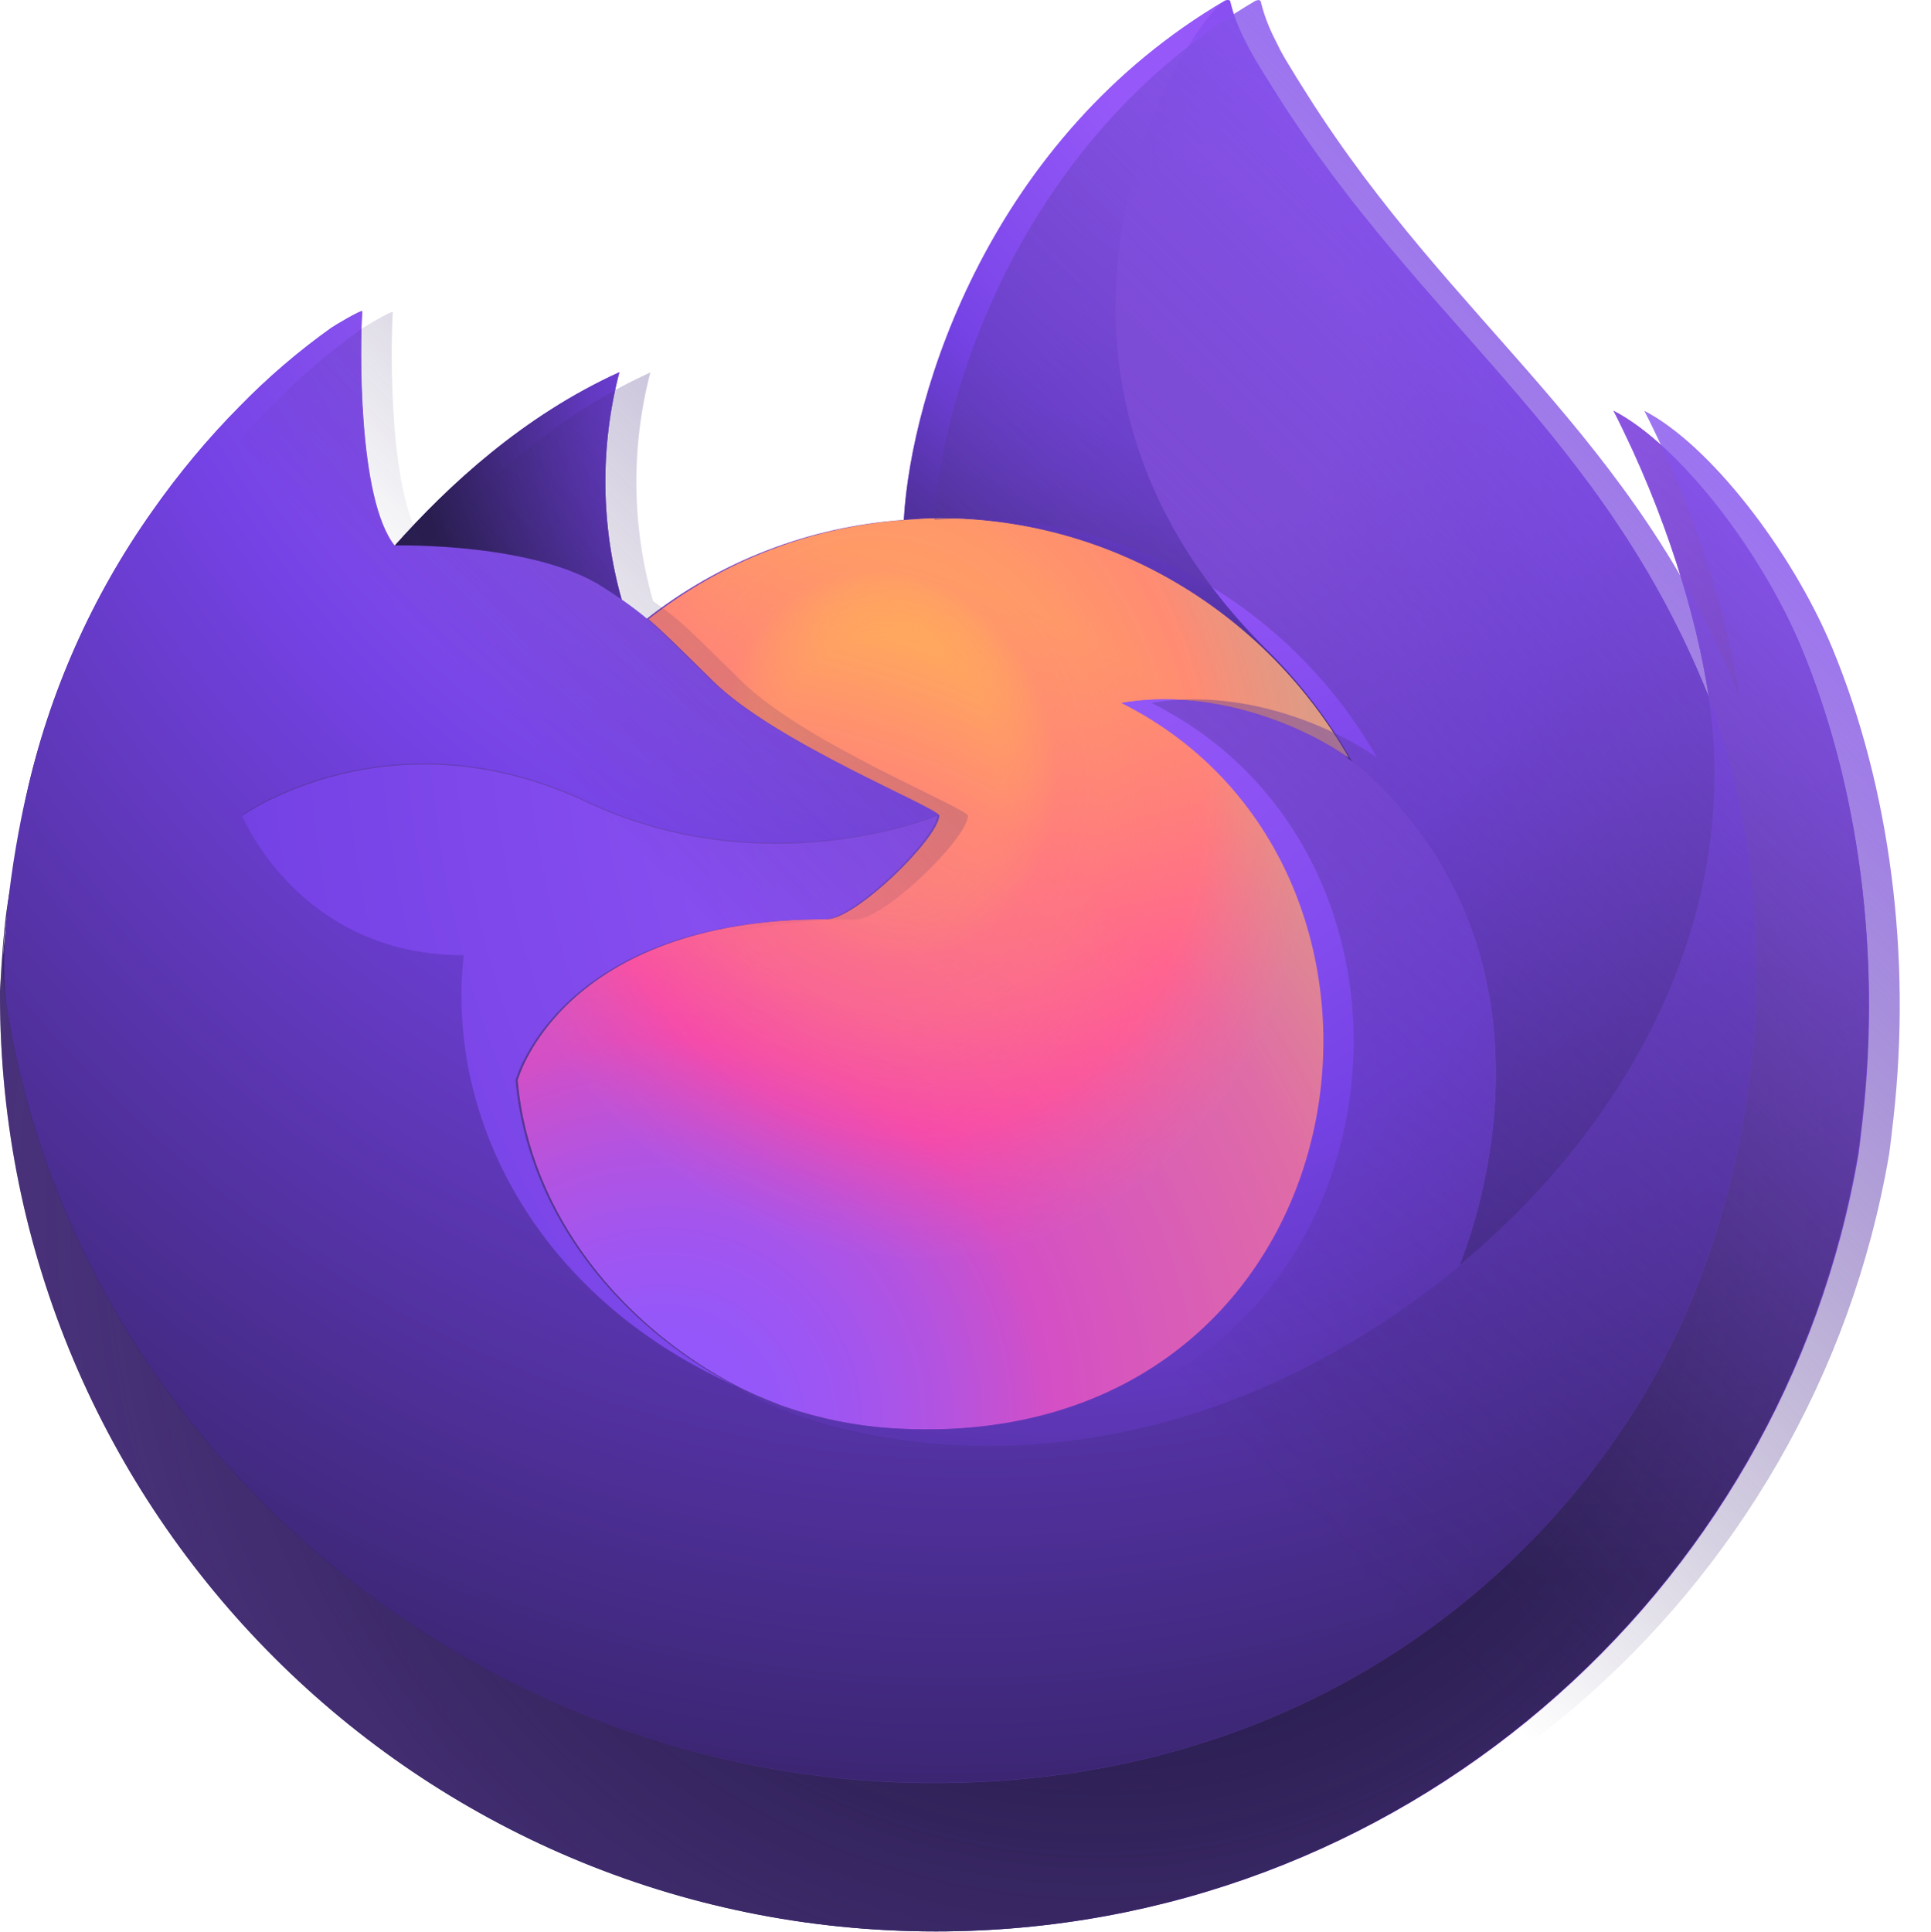<?xml version="1.0" encoding="UTF-8" standalone="no"?>
<svg
   width="80"
   height="80.018"
   viewBox="0 0 80 80.018"
   version="1.1"
   id="svg69"
   sodipodi:docname="focus.svg"
   inkscape:version="1.4.2 (ebf0e940d0, 2025-05-08)"
   xmlns:inkscape="http://www.inkscape.org/namespaces/inkscape"
   xmlns:sodipodi="http://sodipodi.sourceforge.net/DTD/sodipodi-0.dtd"
   xmlns="http://www.w3.org/2000/svg"
   xmlns:svg="http://www.w3.org/2000/svg">
  <defs
     id="defs69" />
  <sodipodi:namedview
     id="namedview69"
     pagecolor="#505050"
     bordercolor="#ffffff"
     borderopacity="1"
     inkscape:showpageshadow="0"
     inkscape:pageopacity="0"
     inkscape:pagecheckerboard="1"
     inkscape:deskcolor="#505050"
     showgrid="false"
     inkscape:zoom="2.2309711"
     inkscape:cx="189.60353"
     inkscape:cy="39.892941"
     inkscape:window-width="1504"
     inkscape:window-height="969"
     inkscape:window-x="0"
     inkscape:window-y="0"
     inkscape:window-maximized="0"
     inkscape:current-layer="svg69" />
  <linearGradient
     id="a"
     x1="74.478"
     x2="7.41"
     y1="738.711"
     y2="780.958"
     gradientTransform="translate(-0.95,-718.163)"
     gradientUnits="userSpaceOnUse">
    <stop
       offset="0"
       stop-color="#9658f9"
       id="stop1" />
    <stop
       offset=".13"
       stop-color="#9356f4"
       id="stop2" />
    <stop
       offset=".29"
       stop-color="#8951e5"
       id="stop3" />
    <stop
       offset=".46"
       stop-color="#7a49cd"
       id="stop4" />
    <stop
       offset=".64"
       stop-color="#643dab"
       id="stop5" />
    <stop
       offset=".82"
       stop-color="#492e81"
       id="stop6" />
    <stop
       offset="1"
       stop-color="#291d4f"
       id="stop7" />
  </linearGradient>
  <path
     fill="url(#a)"
     d="m 74.63,26.828 c -1.69,-4.05 -5.1,-8.43 -7.78,-9.81 2.18,4.27 3.44,8.56 3.93,11.76 v 0.06 c -4.38,-10.92 -11.82,-15.32 -17.89,-24.91 -0.31,-0.49 -0.61,-0.97 -0.92,-1.49 -0.17,-0.29 -0.3,-0.55 -0.42,-0.8 -0.25,-0.49 -0.45,-1 -0.58,-1.53 0,-0.03 -0.01,-0.05 -0.02,-0.07 -0.02,-0.02 -0.04,-0.03 -0.06,-0.03 -0.02,-0.01 -0.05,-0.01 -0.07,0 l -0.02,0.01 c -0.01,0 -0.02,0.01 -0.03,0.01 l 0.01,-0.02 c -9.74,5.7 -13.04,16.25 -13.34,21.53 -3.89,0.27 -7.61,1.7 -10.67,4.11 -0.32,-0.27 -0.66,-0.52 -1,-0.76 -0.88,-3.09 -0.92,-6.36 -0.11,-9.47 -3.98,1.81 -7.08,4.68 -9.33,7.21 h 0.01 c -1.54,-1.95 -1.43,-8.37 -1.34,-9.71 -0.02,-0.08 -1.15,0.59 -1.29,0.69 -1.36,0.97 -2.62,2.05 -3.79,3.25 -1.33,1.34 -2.54,2.8 -3.62,4.34 -2.5,3.53 -4.27,7.52 -5.21,11.74 -0.02,0.08 -0.03,0.17 -0.05,0.26 -0.07,0.34 -0.34,2.05 -0.38,2.42 v 0.08 c -0.34,1.76 -0.55,3.55 -0.63,5.35 v 0.2 c 0,21.41 17.35,38.76 38.76,38.76 19.17,0 35.09,-13.92 38.21,-32.2 0.07,-0.49 0.12,-0.99 0.18,-1.49 0.74,-6.67 -0.13,-13.66 -2.55,-19.49 z m -44.68,30.34 c 0.18,0.09 0.35,0.18 0.54,0.26 l 0.03,0.02 c -0.19,-0.09 -0.38,-0.19 -0.57,-0.28 z m 40.84,-28.31 v -0.04 z"
     id="path7"
     style="fill:url(#a)" />
  <radialGradient
     id="b"
     cx="-560.779"
     cy="-12.794"
     r="1.333"
     gradientTransform="matrix(-23.53,55.869,-59,-24.849,-13886.147,31025.199)"
     gradientUnits="userSpaceOnUse">
    <stop
       offset="0"
       stop-color="#9658f9"
       id="stop8" />
    <stop
       offset=".65"
       stop-color="#291d4f"
       id="stop9" />
  </radialGradient>
  <path
     fill="url(#b)"
     d="m 74.63,26.828 c -1.69,-4.05 -5.1,-8.43 -7.78,-9.81 2.18,4.27 3.44,8.56 3.93,11.76 v 0.08 c 3.66,9.91 1.66,20 -1.21,26.16 -4.44,9.53 -15.2,19.3 -32.02,18.83 -18.18,-0.52 -34.2,-14.01 -37.19,-31.69 -0.55,-2.79 0,-4.2 0.27,-6.46 -0.33,1.74 -0.46,2.25 -0.63,5.35 v 0.2 c 0,21.41 17.35,38.76 38.76,38.76 19.17,0 35.09,-13.92 38.21,-32.2 0.07,-0.5 0.12,-0.99 0.18,-1.49 0.77,-6.67 -0.1,-13.66 -2.52,-19.49 z"
     id="path9"
     style="fill:url(#b)" />
  <radialGradient
     id="c"
     cx="-558.417"
     cy="12.065"
     r="1.333"
     gradientTransform="matrix(60.553,0,0,60.553,33859.214,-680.931)"
     gradientUnits="userSpaceOnUse">
    <stop
       offset=".25"
       stop-color="#ab71ff"
       stop-opacity="0"
       id="stop10" />
    <stop
       offset=".42"
       stop-color="#9462e0"
       stop-opacity=".18"
       id="stop11" />
    <stop
       offset=".73"
       stop-color="#573b8d"
       stop-opacity=".65"
       id="stop12" />
    <stop
       offset=".94"
       stop-color="#291d4f"
       id="stop13" />
  </radialGradient>
  <path
     fill="url(#c)"
     d="m 74.63,26.828 c -1.69,-4.05 -5.1,-8.43 -7.78,-9.81 2.18,4.27 3.44,8.56 3.93,11.76 v 0.08 c 3.66,9.91 1.66,20 -1.21,26.16 -4.44,9.53 -15.2,19.3 -32.02,18.83 -18.18,-0.52 -34.2,-14.01 -37.19,-31.69 -0.55,-2.79 0,-4.2 0.27,-6.46 -0.33,1.74 -0.46,2.25 -0.63,5.35 v 0.2 c 0,21.41 17.35,38.76 38.76,38.76 19.17,0 35.09,-13.92 38.21,-32.2 0.07,-0.5 0.12,-0.99 0.18,-1.49 0.77,-6.67 -0.1,-13.66 -2.52,-19.49 z"
     id="path13"
     style="fill:url(#c)" />
  <radialGradient
     id="d"
     cx="-554.688"
     cy="16.396"
     r="1.333"
     gradientTransform="matrix(43.774,0,0,43.774,24335.759,-719.422)"
     gradientUnits="userSpaceOnUse">
    <stop
       offset=".18"
       stop-color="#9658f9"
       id="stop14" />
    <stop
       offset=".33"
       stop-color="#7e48ea"
       id="stop15" />
    <stop
       offset=".37"
       stop-color="#7542e5"
       id="stop16" />
    <stop
       offset=".41"
       stop-color="#6a3dd0"
       id="stop17" />
    <stop
       offset=".48"
       stop-color="#5332a2"
       id="stop18" />
    <stop
       offset=".56"
       stop-color="#41297e"
       id="stop19" />
    <stop
       offset=".63"
       stop-color="#342264"
       id="stop20" />
    <stop
       offset=".69"
       stop-color="#2c1e54"
       id="stop21" />
    <stop
       offset=".74"
       stop-color="#291d4f"
       id="stop22" />
  </radialGradient>
  <path
     fill="url(#d)"
     d="m 55.8,31.387 0.24,0.18 c -0.97,-1.73 -2.18,-3.31 -3.6,-4.7 -12.05,-12.05 -3.16,-26.13 -1.66,-26.84 l 0.01,-0.02 c -9.74,5.7 -13.04,16.25 -13.34,21.53 0.45,-0.03 0.9,-0.07 1.36,-0.07 7.27,0 13.6,3.99 16.99,9.92 z"
     id="path22"
     style="fill:url(#d)" />
  <radialGradient
     id="e"
     cx="-548.045"
     cy="25.399"
     r="1.333"
     gradientTransform="matrix(28.858,0,0,28.858,15842.824,-673.776)"
     gradientUnits="userSpaceOnUse">
    <stop
       offset=".07"
       stop-color="#9358fc"
       id="stop23" />
    <stop
       offset=".13"
       stop-color="#9857f8"
       id="stop24" />
    <stop
       offset=".21"
       stop-color="#a755eb"
       id="stop25" />
    <stop
       offset=".3"
       stop-color="#bf52d7"
       id="stop26" />
    <stop
       offset=".39"
       stop-color="#e14eba"
       id="stop27" />
    <stop
       offset=".42"
       stop-color="#ef4caf"
       id="stop28" />
    <stop
       offset=".74"
       stop-color="#ff7583"
       id="stop29" />
    <stop
       offset=".97"
       stop-color="#ffb753"
       id="stop30" />
  </radialGradient>
  <path
     fill="url(#e)"
     d="m 38.92,33.788 c -0.06,0.96 -3.47,4.29 -4.66,4.29 -11.02,0 -12.81,6.67 -12.81,6.67 0.49,5.62 4.4,10.24 9.13,12.69 0.22,0.11 0.43,0.21 0.65,0.31 0.38,0.17 0.76,0.32 1.14,0.47 1.62,0.57 3.32,0.9 5.04,0.97 19.32,0.91 23.06,-23.1 9.12,-30.07 3.57,-0.62 7.28,0.82 9.35,2.27 -3.39,-5.92 -9.72,-9.92 -16.98,-9.92 -0.46,0 -0.92,0.04 -1.36,0.07 -3.89,0.27 -7.61,1.7 -10.67,4.11 0.59,0.5 1.26,1.17 2.66,2.55 2.62,2.59 9.37,5.27 9.39,5.59 z"
     id="path30"
     style="fill:url(#e)" />
  <radialGradient
     id="f"
     cx="-542.694"
     cy="46.977"
     r="1.333"
     gradientTransform="matrix(14.84,-3.672,4.313,17.433,7887.787,-2779.997)"
     gradientUnits="userSpaceOnUse">
    <stop
       offset=".22"
       stop-color="#ffb653"
       stop-opacity=".3"
       id="stop31" />
    <stop
       offset=".34"
       stop-color="#ff807a"
       stop-opacity=".5"
       id="stop32" />
    <stop
       offset=".44"
       stop-color="#ff7781"
       stop-opacity=".48"
       id="stop33" />
    <stop
       offset=".57"
       stop-color="#ff5c94"
       stop-opacity=".43"
       id="stop34" />
    <stop
       offset=".64"
       stop-color="#ff4aa2"
       stop-opacity=".4"
       id="stop35" />
    <stop
       offset=".86"
       stop-color="#9658f9"
       stop-opacity=".3"
       id="stop36" />
  </radialGradient>
  <path
     fill="url(#f)"
     d="m 38.92,33.788 c -0.06,0.96 -3.47,4.29 -4.66,4.29 -11.02,0 -12.81,6.67 -12.81,6.67 0.49,5.62 4.4,10.24 9.13,12.69 0.22,0.11 0.43,0.21 0.65,0.31 0.38,0.17 0.76,0.32 1.14,0.47 1.62,0.57 3.32,0.9 5.04,0.97 19.32,0.91 23.06,-23.1 9.12,-30.07 3.57,-0.62 7.28,0.82 9.35,2.27 -3.39,-5.92 -9.72,-9.92 -16.98,-9.92 -0.46,0 -0.92,0.04 -1.36,0.07 -3.89,0.27 -7.61,1.7 -10.67,4.11 0.59,0.5 1.26,1.17 2.66,2.55 2.62,2.59 9.37,5.27 9.39,5.59 z"
     id="path36"
     style="fill:url(#f)" />
  <radialGradient
     id="g"
     cx="-540.038"
     cy="34.781"
     r="1.333"
     gradientTransform="matrix(20.744,0,0,20.744,11246.823,-708.159)"
     gradientUnits="userSpaceOnUse">
    <stop
       offset=".03"
       stop-color="#9658f9"
       id="stop37" />
    <stop
       offset=".62"
       stop-color="#7542e5"
       id="stop38" />
    <stop
       offset=".72"
       stop-color="#6339c2"
       id="stop39" />
    <stop
       offset=".93"
       stop-color="#37246b"
       id="stop40" />
    <stop
       offset="1"
       stop-color="#291d4f"
       id="stop41" />
  </radialGradient>
  <path
     fill="url(#g)"
     d="m 24.97,24.358 c 0.31,0.2 0.57,0.37 0.8,0.53 -0.88,-3.09 -0.92,-6.36 -0.11,-9.47 -3.98,1.81 -7.08,4.68 -9.33,7.21 0.19,0 5.82,-0.11 8.64,1.73 z"
     id="path41"
     style="fill:url(#g)" />
  <radialGradient
     id="h"
     cx="-561.348"
     cy="-10.863"
     r="1.333"
     gradientTransform="matrix(-18.932,82.928,-65.091,-14.86,-11285.843,46369.631)"
     gradientUnits="userSpaceOnUse">
    <stop
       offset=".2"
       stop-color="#ab71ff"
       id="stop42" />
    <stop
       offset=".29"
       stop-color="#a46bfc"
       id="stop43" />
    <stop
       offset=".41"
       stop-color="#9059f2"
       id="stop44" />
    <stop
       offset=".54"
       stop-color="#7542e5"
       id="stop45" />
    <stop
       offset=".64"
       stop-color="#6239bf"
       id="stop46" />
    <stop
       offset=".94"
       stop-color="#291d4f"
       id="stop47" />
  </radialGradient>
  <path
     fill="url(#h)"
     d="m 0.36,42.157 c 2.99,17.67 19.01,31.17 37.2,31.68 16.83,0.48 27.59,-9.29 32.02,-18.83 2.87,-6.16 4.86,-16.24 1.21,-26.16 v -0.08 0.06 c 1.37,8.98 -3.19,17.67 -10.33,23.55 l -0.02,0.05 c -13.91,11.33 -27.22,6.83 -29.92,4.99 -0.18,-0.09 -0.37,-0.18 -0.56,-0.28 -8.11,-3.88 -11.46,-11.27 -10.74,-17.6 -6.85,0 -9.18,-5.78 -9.18,-5.78 0,0 6.15,-4.38 14.25,-0.57 7.51,3.53 14.55,0.57 14.55,0.57 -0.01,-0.32 -6.76,-3 -9.39,-5.59 -1.41,-1.38 -2.07,-2.05 -2.66,-2.55 -0.32,-0.27 -0.66,-0.52 -1,-0.76 -0.23,-0.16 -0.49,-0.33 -0.8,-0.53 -2.83,-1.84 -8.45,-1.74 -8.63,-1.73 h -0.01 c -1.54,-1.95 -1.43,-8.37 -1.34,-9.71 -0.02,-0.08 -1.15,0.59 -1.29,0.69 -1.36,0.97 -2.62,2.05 -3.79,3.25 -1.33,1.34 -2.54,2.8 -3.62,4.34 -2.5,3.53 -4.27,7.52 -5.21,11.74 -0.05,0.11 -1.42,6.13 -0.74,9.25 z"
     id="path47"
     style="fill:url(#h)" />
  <radialGradient
     id="i"
     cx="-555.985"
     cy="-11.798"
     r="1.333"
     gradientTransform="matrix(6.805,64.467,-42.375,4.473,3334.484,35909.815)"
     gradientUnits="userSpaceOnUse">
    <stop
       offset=".09"
       stop-color="#9658f9"
       id="stop48" />
    <stop
       offset=".14"
       stop-color="#8c51f3"
       id="stop49" />
    <stop
       offset=".26"
       stop-color="#7542e5"
       id="stop50" />
    <stop
       offset=".29"
       stop-color="#6e3ed6"
       id="stop51" />
    <stop
       offset=".4"
       stop-color="#5533a6"
       id="stop52" />
    <stop
       offset=".5"
       stop-color="#422980"
       id="stop53" />
    <stop
       offset=".59"
       stop-color="#342365"
       id="stop54" />
    <stop
       offset=".67"
       stop-color="#2c1e55"
       id="stop55" />
    <stop
       offset=".74"
       stop-color="#291d4f"
       id="stop56" />
  </radialGradient>
  <path
     fill="url(#i)"
     d="m 52.44,26.867 c 1.41,1.39 2.62,2.97 3.6,4.7 0.21,0.16 0.41,0.32 0.58,0.47 8.79,8.1 4.18,19.55 3.84,20.37 7.14,-5.89 11.71,-14.58 10.33,-23.55 -4.38,-10.94 -11.81,-15.34 -17.88,-24.93 -0.31,-0.49 -0.61,-0.97 -0.92,-1.49 -0.17,-0.29 -0.31,-0.55 -0.43,-0.8 -0.25,-0.49 -0.45,-1 -0.58,-1.53 0,-0.03 -0.01,-0.05 -0.02,-0.07 -0.02,-0.02 -0.04,-0.03 -0.06,-0.03 -0.02,-0.01 -0.05,-0.01 -0.07,0 l -0.02,0.01 c -0.01,0 -0.02,0.01 -0.03,0.01 -1.5,0.71 -10.39,14.79 1.66,26.84 z"
     id="path56"
     style="fill:url(#i)" />
  <radialGradient
     id="j"
     cx="-557.504"
     cy="13.106"
     r="1.333"
     gradientTransform="matrix(55.247,0,0,55.247,30844.208,-700.476)"
     gradientUnits="userSpaceOnUse">
    <stop
       offset="0"
       stop-color="#9658f9"
       id="stop57" />
    <stop
       offset=".12"
       stop-color="#9155f6"
       id="stop58" />
    <stop
       offset=".25"
       stop-color="#834cee"
       id="stop59" />
    <stop
       offset=".34"
       stop-color="#7542e5"
       id="stop60" />
    <stop
       offset=".78"
       stop-color="#291d4f"
       id="stop61" />
  </radialGradient>
  <path
     fill="url(#j)"
     d="m 56.62,32.038 c -0.17,-0.15 -0.37,-0.31 -0.58,-0.47 l -0.24,-0.18 c -2.07,-1.45 -5.77,-2.89 -9.35,-2.27 13.94,6.97 10.2,30.97 -9.12,30.07 -1.72,-0.07 -3.42,-0.4 -5.04,-0.97 -0.38,-0.14 -0.76,-0.3 -1.14,-0.47 -0.22,-0.1 -0.44,-0.2 -0.65,-0.31 l 0.03,0.02 c 2.7,1.84 16.01,6.33 29.92,-4.99 l 0.02,-0.05 c 0.33,-0.84 4.93,-12.28 -3.85,-20.38 z"
     id="path61"
     style="fill:url(#j)" />
  <radialGradient
     id="k"
     cx="-558.31"
     cy="12.017"
     r="1.333"
     gradientTransform="matrix(60.343,0,0,60.343,33753.378,-697.247)"
     gradientUnits="userSpaceOnUse">
    <stop
       offset=".19"
       stop-color="#9658f9"
       id="stop62" />
    <stop
       offset=".49"
       stop-color="#834bed"
       id="stop63" />
    <stop
       offset=".66"
       stop-color="#7542e5"
       id="stop64" />
    <stop
       offset=".7"
       stop-color="#6b3dd2"
       id="stop65" />
    <stop
       offset=".79"
       stop-color="#52319f"
       id="stop66" />
    <stop
       offset=".91"
       stop-color="#291d4f"
       id="stop67" />
  </radialGradient>
  <path
     fill="url(#k)"
     d="m 21.36,44.748 c 0,0 1.79,-6.67 12.81,-6.67 1.19,0 4.6,-3.32 4.66,-4.29 0,0 -7.05,2.96 -14.55,-0.57 -8.1,-3.81 -14.25,0.57 -14.25,0.57 0,0 2.34,5.78 9.18,5.78 -0.72,6.34 2.63,13.72 10.74,17.6 0.18,0.09 0.35,0.18 0.54,0.26 -4.73,-2.45 -8.64,-7.08 -9.13,-12.68 z"
     id="path67"
     style="fill:url(#k)" />
  <linearGradient
     id="l"
     x1="69.693"
     x2="14.946"
     y1="730.234"
     y2="784.982"
     gradientTransform="translate(0.324,-718.163)"
     gradientUnits="userSpaceOnUse">
    <stop
       offset="0"
       stop-color="#9059ff"
       stop-opacity=".9"
       id="stop68" />
    <stop
       offset=".61"
       stop-color="#291d4f"
       stop-opacity="0"
       id="stop69" />
  </linearGradient>
  <path
     fill="url(#l)"
     d="m 75.904,26.828 c -1.69,-4.05 -5.1,-8.43 -7.78,-9.81 2.18,4.27 3.44,8.56 3.93,11.76 v 0.06 c -4.38,-10.92 -11.82,-15.32 -17.89,-24.91 -0.31,-0.49 -0.61,-0.97 -0.92,-1.49 -0.17,-0.29 -0.3,-0.55 -0.42,-0.8 -0.25,-0.49 -0.45,-1 -0.58,-1.53 0,-0.03 -0.01,-0.05 -0.02,-0.07 -0.02,-0.02 -0.04,-0.03 -0.06,-0.03 -0.02,-0.01 -0.05,-0.01 -0.07,0 l -0.02,0.01 c -0.01,0 -0.02,0.01 -0.03,0.01 l 0.01,-0.02 c -9.74,5.7 -13.04,16.25 -13.34,21.53 0.45,-0.03 0.9,-0.07 1.36,-0.07 7.27,0 13.6,4 16.98,9.92 -2.07,-1.45 -5.77,-2.89 -9.35,-2.27 13.94,6.97 10.2,30.97 -9.12,30.07 -1.72,-0.07 -3.42,-0.4 -5.04,-0.97 -0.38,-0.14 -0.76,-0.3 -1.14,-0.47 -0.22,-0.1 -0.44,-0.2 -0.65,-0.31 l 0.03,0.02 c -0.18,-0.09 -0.37,-0.18 -0.56,-0.28 0.18,0.09 0.35,0.18 0.54,0.26 -4.73,-2.45 -8.65,-7.07 -9.13,-12.68 0,0 1.79,-6.67 12.81,-6.67 1.19,0 4.6,-3.32 4.66,-4.29 -0.01,-0.32 -6.76,-3 -9.39,-5.59 -1.41,-1.38 -2.07,-2.05 -2.66,-2.55 -0.32,-0.27 -0.66,-0.52 -1,-0.76 -0.88,-3.09 -0.92,-6.36 -0.11,-9.47 -3.98,1.81 -7.08,4.68 -9.33,7.21 -1.54,-1.95 -1.43,-8.37 -1.34,-9.71 -0.02,-0.08 -1.15,0.59 -1.29,0.69 -1.36,0.97 -2.62,2.05 -3.79,3.25 -1.33,1.34 -2.54,2.8 -3.62,4.34 -2.5,3.53 -4.27,7.52 -5.21,11.74 -0.02,0.08 -0.03,0.17 -0.05,0.26 -0.07,0.34 -0.4,2.07 -0.45,2.44 -0.3,1.79 -0.49,3.6 -0.57,5.41 v 0.2 c 0,21.41 17.35,38.76 38.76,38.76 19.17,0 35.09,-13.92 38.21,-32.2 0.07,-0.49 0.12,-0.99 0.18,-1.49 0.75,-6.67 -0.12,-13.66 -2.54,-19.5 z m -3.84,1.99 v 0.04 z"
     id="path69"
     style="fill:url(#l)" />
</svg>
